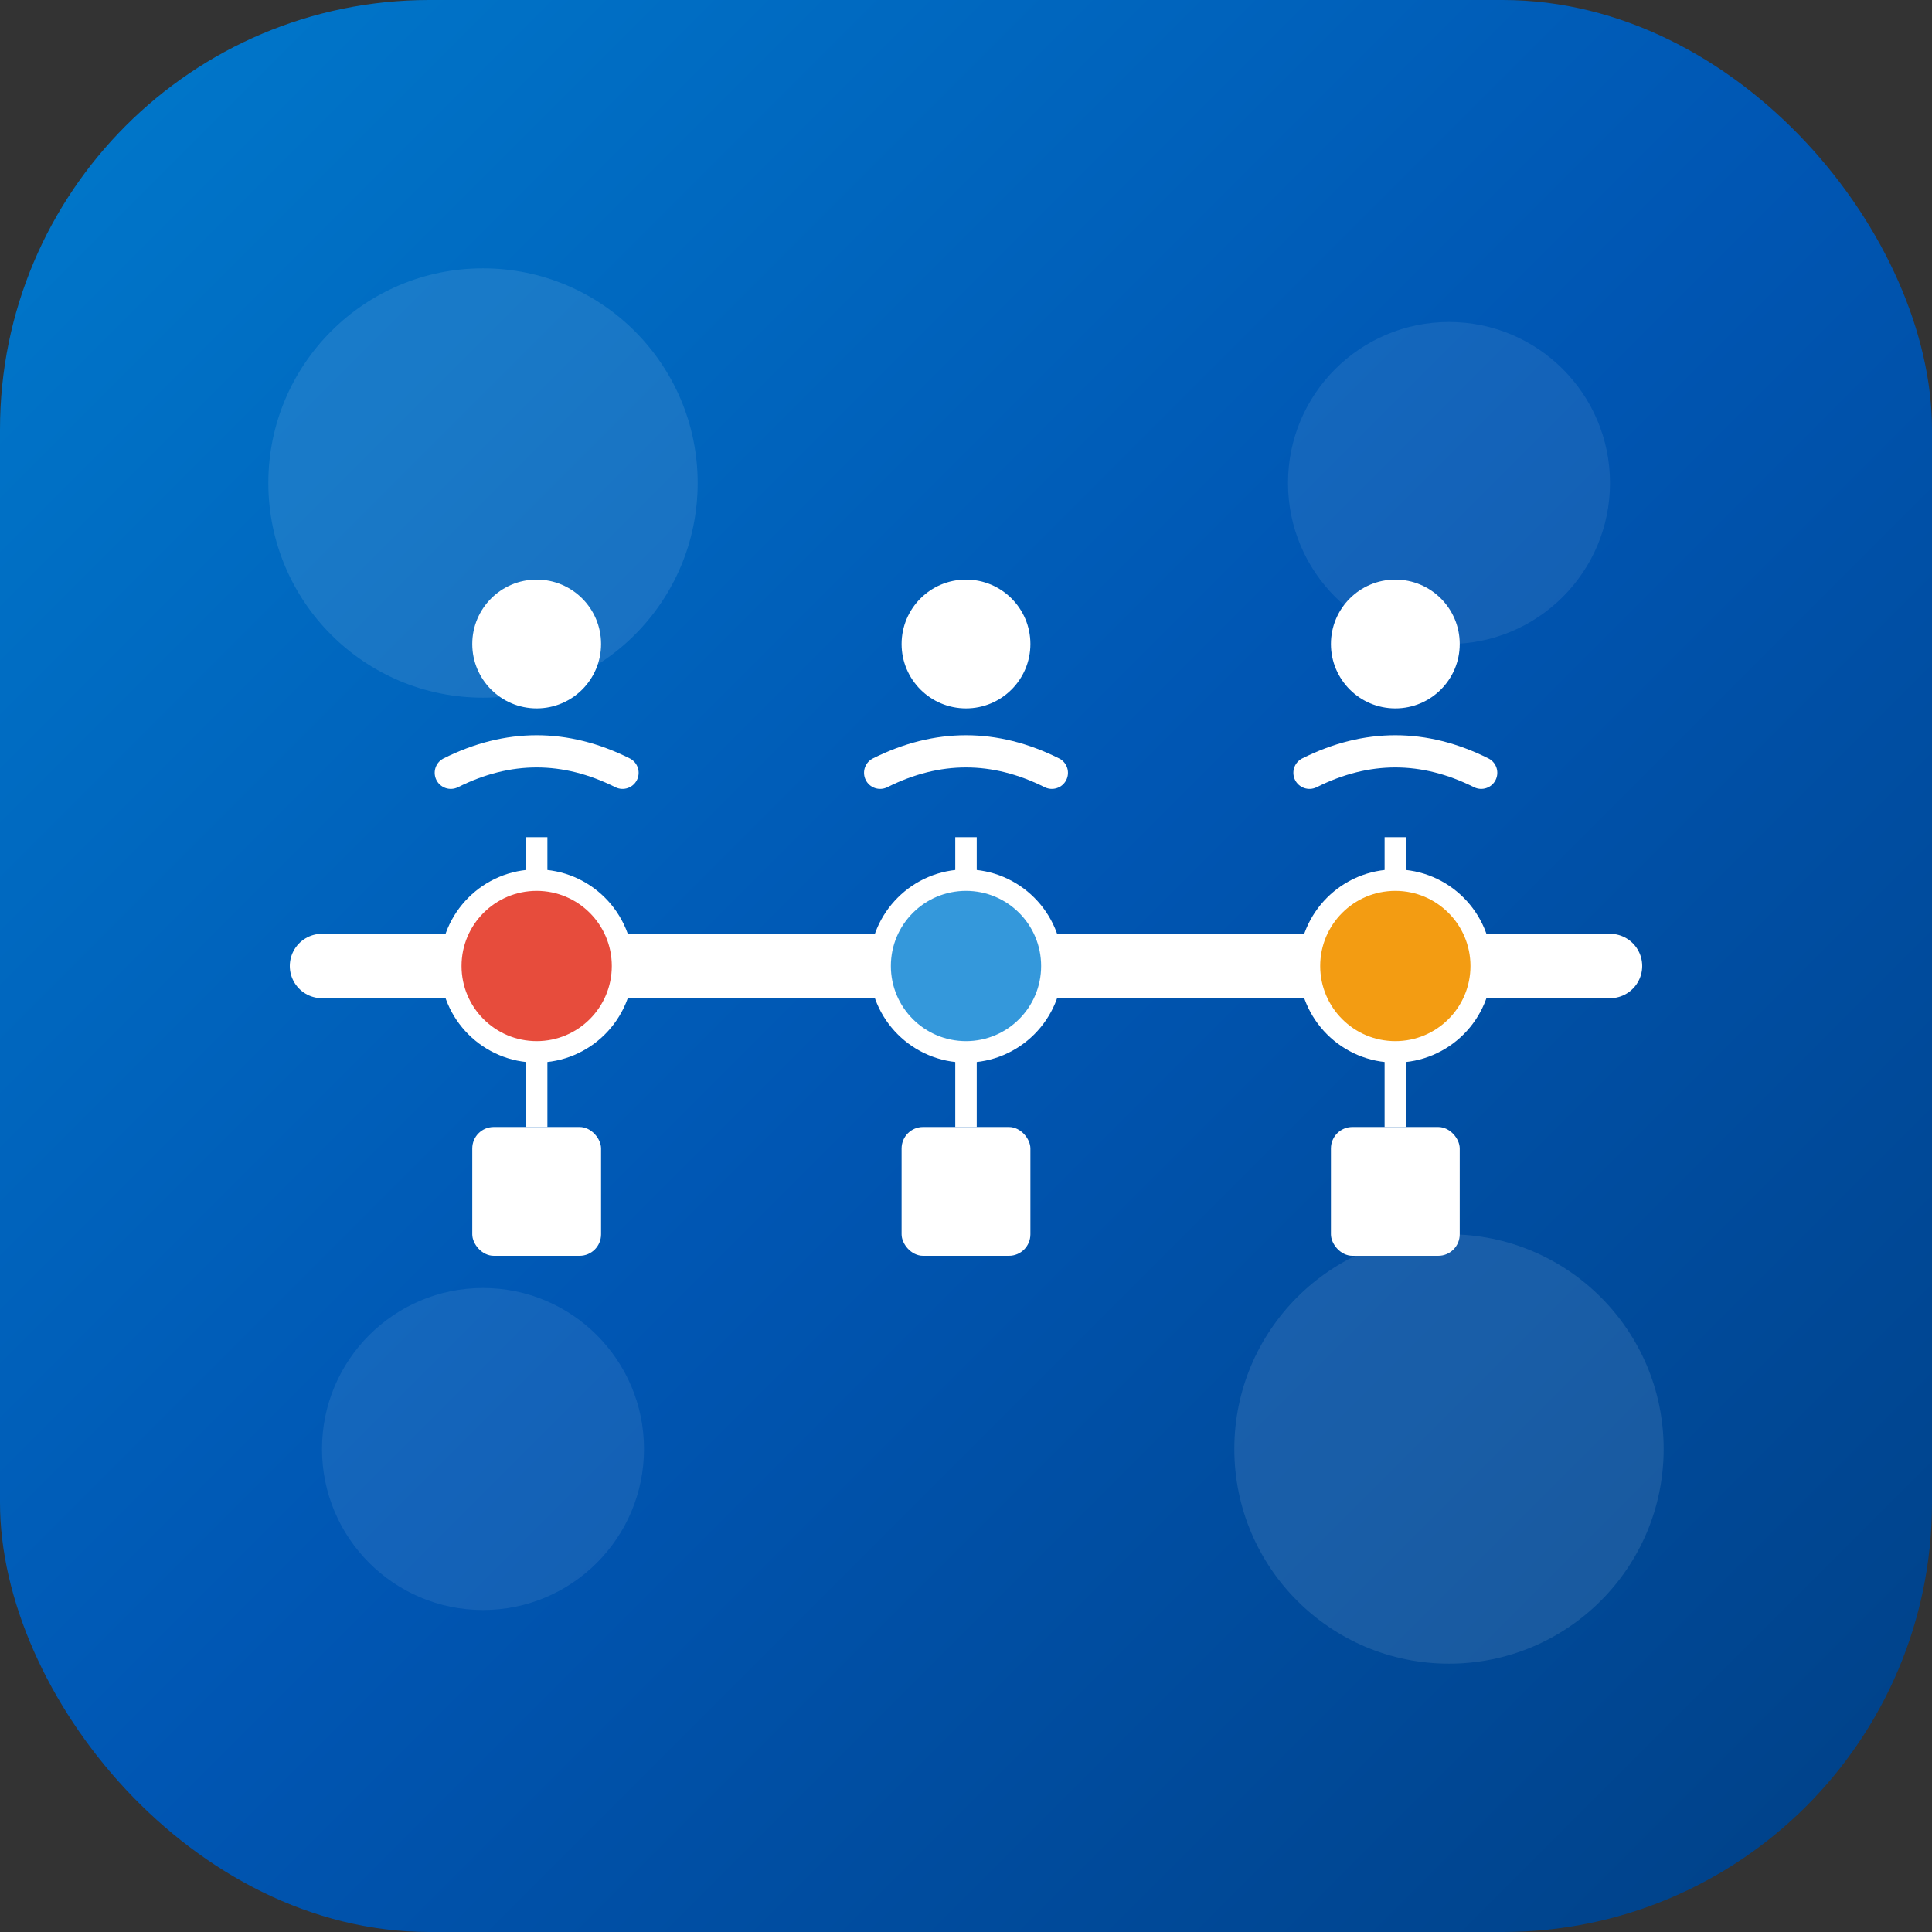 <svg width="180" height="180" viewBox="0 0 180 180" fill="none" xmlns="http://www.w3.org/2000/svg">
  <rect x="0" y="0" width="180" height="180" fill="#333333" stroke="none"/>
  <!-- 背景 -->
  <rect width="180" height="180" rx="40" fill="url(#gradient4)"/>
  
  <!-- 装飾的な背景パターン -->
  <circle cx="45" cy="45" r="20" fill="rgba(255,255,255,0.1)"/>
  <circle cx="135" cy="45" r="15" fill="rgba(255,255,255,0.08)"/>
  <circle cx="45" cy="135" r="15" fill="rgba(255,255,255,0.08)"/>
  <circle cx="135" cy="135" r="20" fill="rgba(255,255,255,0.1)"/>
  
  <!-- メインタイムライン軸 -->
  <line x1="30" y1="90" x2="150" y2="90" stroke="#ffffff" stroke-width="6" stroke-linecap="round"/>
  
  <!-- 時代マーカー（大きく） -->
  <circle cx="50" cy="90" r="8" fill="#e74c3c" stroke="#ffffff" stroke-width="2"/>
  <circle cx="90" cy="90" r="8" fill="#3498db" stroke="#ffffff" stroke-width="2"/>
  <circle cx="130" cy="90" r="8" fill="#f39c12" stroke="#ffffff" stroke-width="2"/>
  
  <!-- 人物アイコン -->
  <g transform="translate(50, 60)">
    <circle cx="0" cy="0" r="6" fill="#ffffff"/>
    <path d="M-8 12 Q0 8 8 12" stroke="#ffffff" stroke-width="3" fill="none" stroke-linecap="round"/>
  </g>
  
  <g transform="translate(90, 60)">
    <circle cx="0" cy="0" r="6" fill="#ffffff"/>
    <path d="M-8 12 Q0 8 8 12" stroke="#ffffff" stroke-width="3" fill="none" stroke-linecap="round"/>
  </g>
  
  <g transform="translate(130, 60)">
    <circle cx="0" cy="0" r="6" fill="#ffffff"/>
    <path d="M-8 12 Q0 8 8 12" stroke="#ffffff" stroke-width="3" fill="none" stroke-linecap="round"/>
  </g>
  
  <!-- 組織アイコン -->
  <rect x="44" y="105" width="12" height="12" fill="#ffffff" rx="2"/>
  <rect x="84" y="105" width="12" height="12" fill="#ffffff" rx="2"/>
  <rect x="124" y="105" width="12" height="12" fill="#ffffff" rx="2"/>
  
  <!-- 接続線 -->
  <line x1="50" y1="78" x2="50" y2="82" stroke="#ffffff" stroke-width="2"/>
  <line x1="90" y1="78" x2="90" y2="82" stroke="#ffffff" stroke-width="2"/>
  <line x1="130" y1="78" x2="130" y2="82" stroke="#ffffff" stroke-width="2"/>
  
  <line x1="50" y1="98" x2="50" y2="105" stroke="#ffffff" stroke-width="2"/>
  <line x1="90" y1="98" x2="90" y2="105" stroke="#ffffff" stroke-width="2"/>
  <line x1="130" y1="98" x2="130" y2="105" stroke="#ffffff" stroke-width="2"/>
  
  <!-- グラデーション定義 -->
  <defs>
    <linearGradient id="gradient4" x1="0%" y1="0%" x2="100%" y2="100%">
      <stop offset="0%" style="stop-color:#007acc;stop-opacity:1" />
      <stop offset="50%" style="stop-color:#0056b3;stop-opacity:1" />
      <stop offset="100%" style="stop-color:#004085;stop-opacity:1" />
    </linearGradient>
  </defs>
</svg>